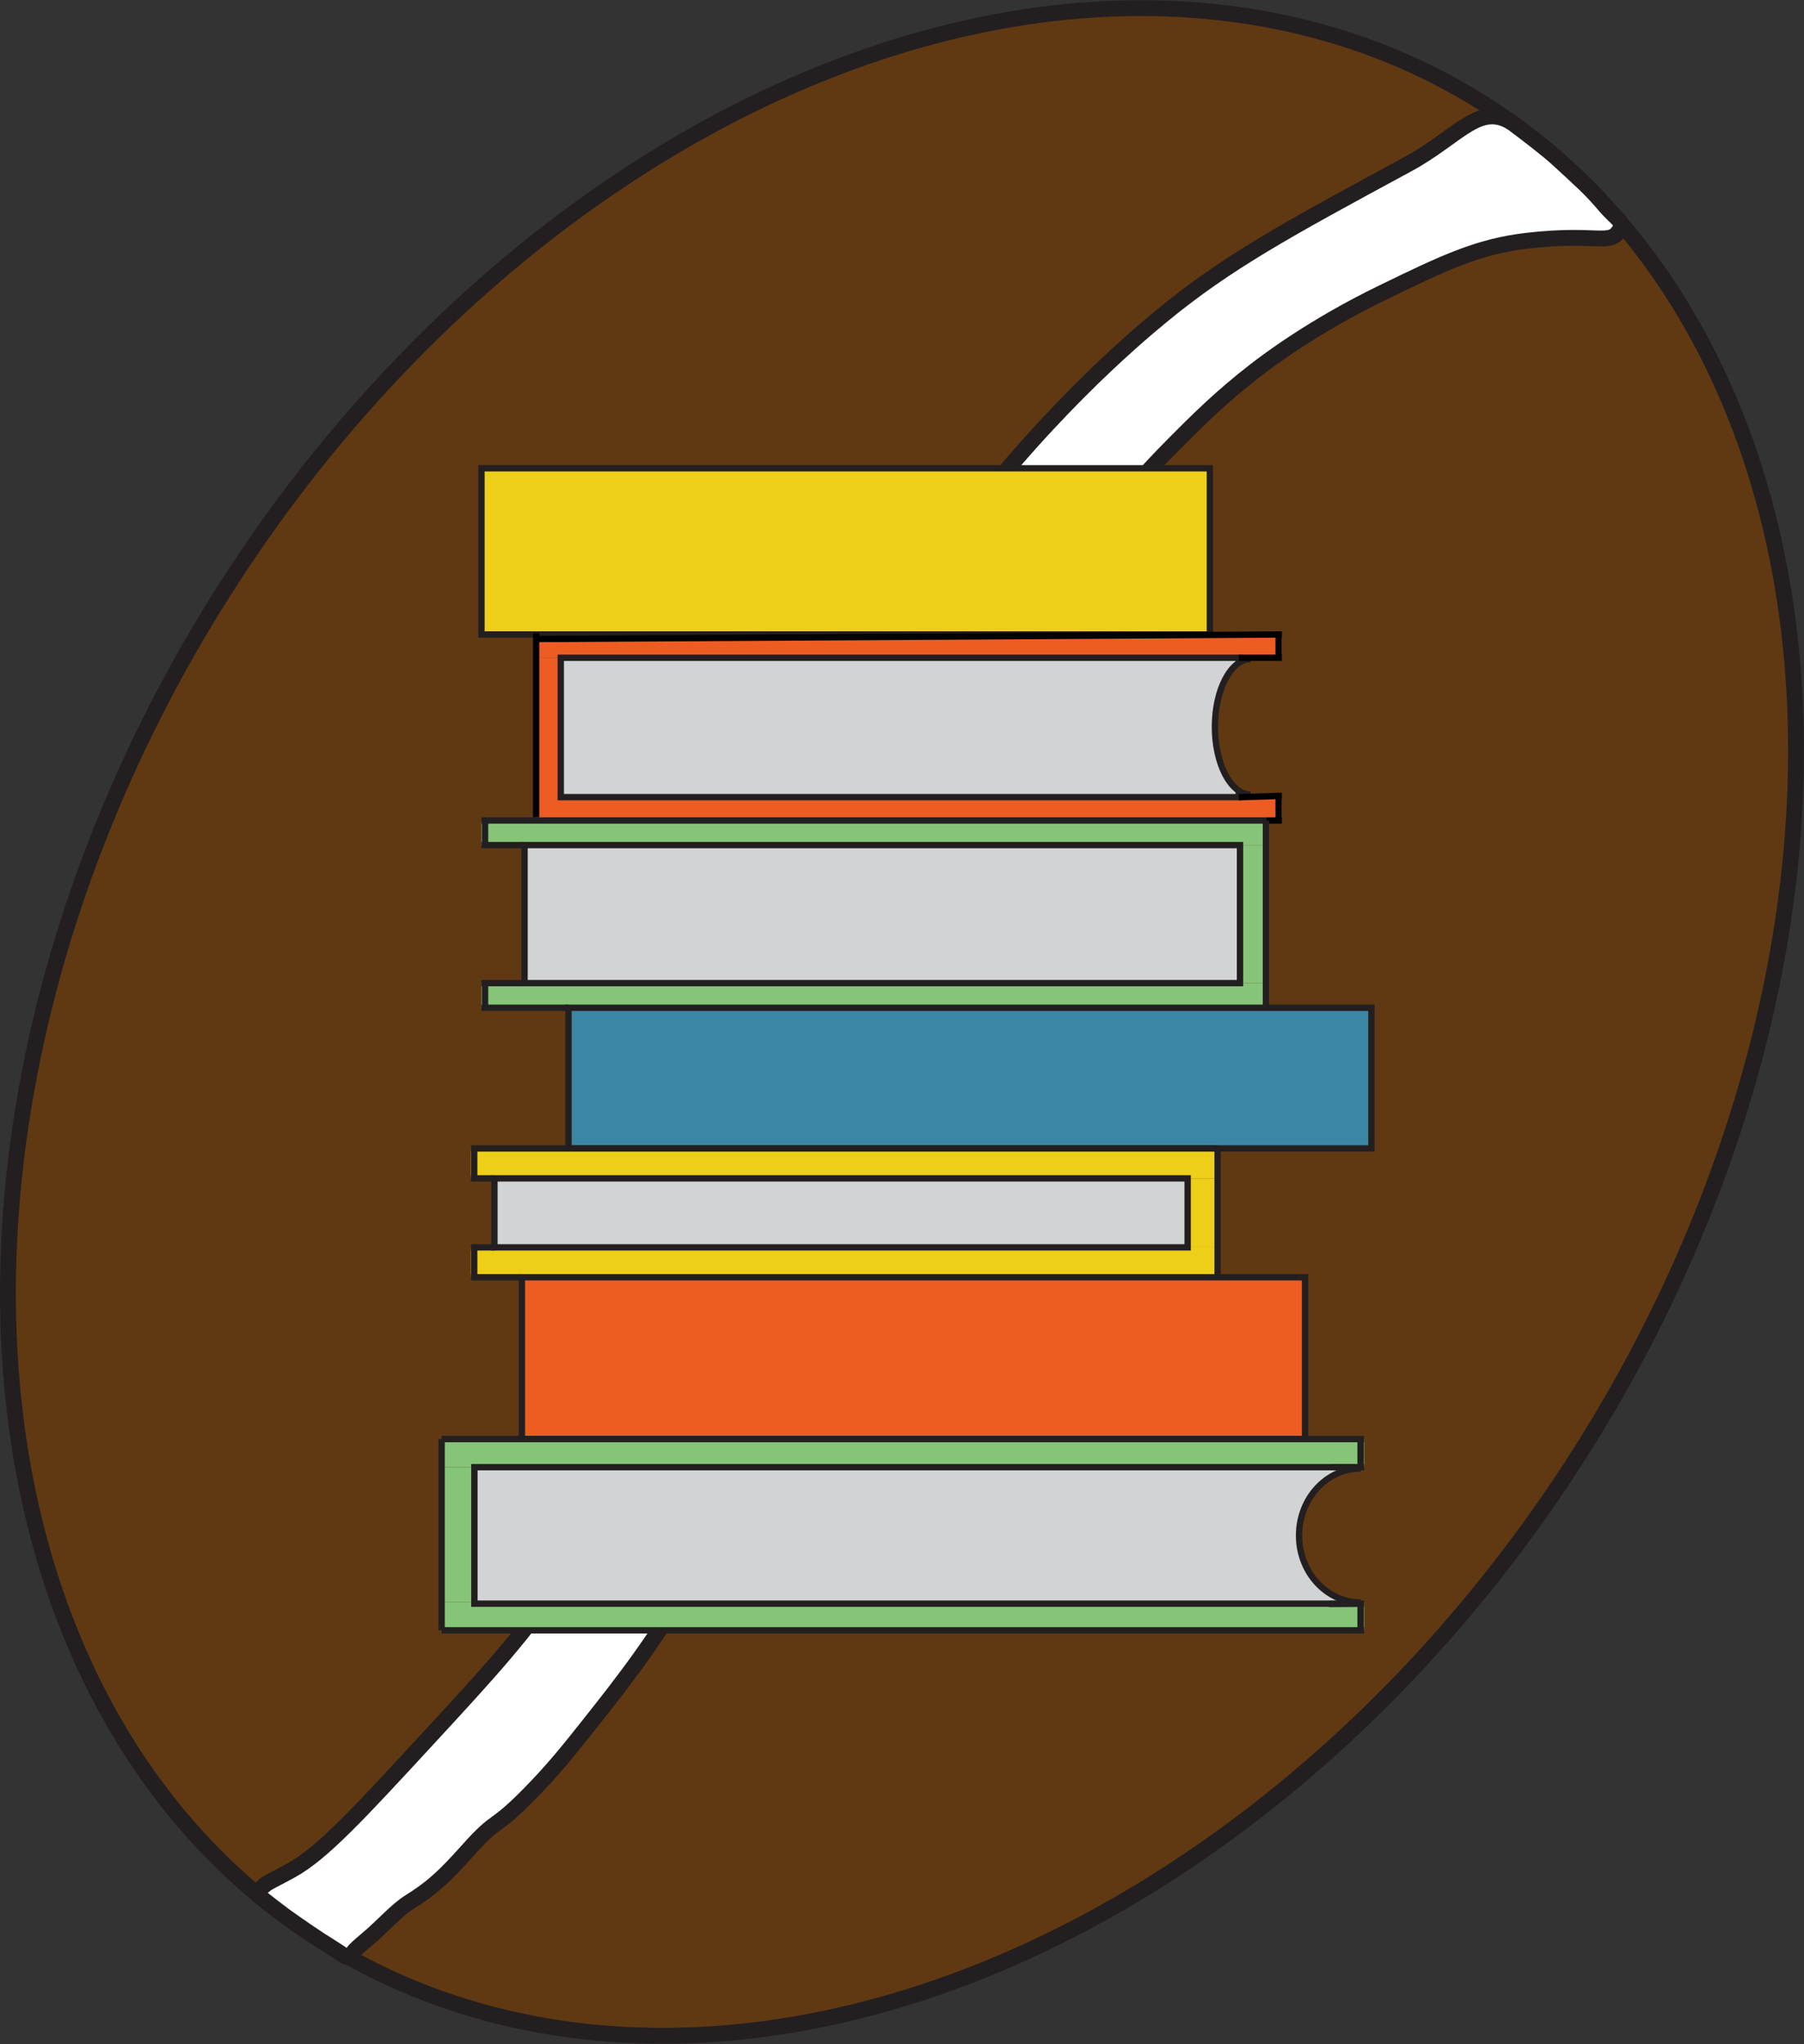 <?xml version="1.0" encoding="UTF-8"?>
<svg id="Layer_1" data-name="Layer 1" xmlns="http://www.w3.org/2000/svg" viewBox="0 0 568.2 643.89">
  <rect x="0" y="0" width="568.2" height="643.89" fill="#333333" stroke="none"/>
  <defs>
    <style>
      .cls-1, .cls-2 {
        fill: #ed5c23;
      }

      .cls-1, .cls-3, .cls-4, .cls-5, .cls-6, .cls-7, .cls-8, .cls-9, .cls-10 {
        stroke-miterlimit: 10;
      }

      .cls-1, .cls-3, .cls-4, .cls-5, .cls-6, .cls-7, .cls-9, .cls-10 {
        stroke: #231f20;
      }

      .cls-1, .cls-3, .cls-5, .cls-6, .cls-7, .cls-8, .cls-9 {
        stroke-width: 2px;
      }

      .cls-11 {
        fill: #edcf17;
      }

      .cls-3 {
        fill: #d1d3d4;
      }

      .cls-4 {
        fill: #fff;
      }

      .cls-4, .cls-10 {
        stroke-width: 5px;
      }

      .cls-12 {
        fill: #86c478;
      }

      .cls-5, .cls-10 {
        fill: #603913;
      }

      .cls-6, .cls-8 {
        fill: none;
      }

      .cls-7 {
        fill: #3b86a3;
      }

      .cls-8 {
        stroke: #000;
      }

      .cls-9 {
        fill: #edcf1a;
      }
    </style>
  </defs>
  <ellipse class="cls-10" cx="284.1" cy="321.94" rx="342.41" ry="253.07" transform="translate(-139.92 389.52) rotate(-57.63)"/>
  <path class="cls-4" d="m477.44,39.52c-11.1-8.33-17.57,3.3-34.17,12.28-37.82,20.47-56.72,30.71-77.42,47.75-8.81,7.25-38.97,32.76-68.92,74.19-24.46,33.83-37.59,62.81-41.93,72.78-10.87,24.99-16.13,44.68-17.58,50.32-4.33,16.73-5.11,25.39-8.59,46.76-6.27,38.43-9.4,57.65-15.57,77.69-3.82,12.39-13.98,42.28-35.76,75-12.17,18.28-23.08,30.11-42.62,51.29-22.3,24.18-33.45,36.26-43.23,41.64-7.8,4.28-6.74,3.21-9.75,5.87,0,0-1.34,1.33-.65,1.9,1.19.98,3.36,2.66,4.75,3.74,2.59,2.01,4.27,3.26,7.23,5.3,3.18,2.19,4.88,3.4,7.54,5.12,2.16,1.4,3.9,2.43,6.03,3.85,1.35.9,2.33,1.89,3.12,1.24,2.65-2.2-.34-.27,6.09-5.67,4.52-3.8,8.99-8.92,12.91-11.35,7.05-4.38,11.04-8.03,18.41-16.3,9.64-10.83,7.67-5.86,19.33-17.7,7.62-7.74,12.5-13.87,19.21-22.34,10.13-12.79,22.45-28.34,34.93-51.11,11.52-21.03,17.61-38.03,18.96-41.87,3.47-9.85,6.18-21.52,11.59-44.85,7.92-34.1,11.87-51.15,12.7-65.2.15-2.62.5-9.93,2.31-19.58,1.32-7.06,2.88-12.46,4.33-17.46,1.08-3.7,2.57-8.53,7.76-22.87,3.83-10.58,5.74-15.87,7.06-19.1,6.12-15.03,12.53-25.59,24.03-44.55,4.97-8.2,7.58-12.49,11.8-18.62,7.19-10.42,13.03-17.41,22.04-28.13,10.88-12.94,16.95-20.16,26.35-29.61,7.17-7.22,14.67-14.75,25.7-23.28,3.81-2.94,18.18-13.85,39.88-24.39,19.29-9.37,30.13-14.64,45.79-16.44,22.07-2.53,25.99,1.73,28.96-3.32,1.69-2.87-.32-2.71-4.84-8.03-4.26-5.02-7.16-7.55-14.33-14.15-3.38-3.12-9.78-8.01-13.46-10.77Z"/>
  <rect class="cls-2" x="168.86" y="199.46" width="234.9" height="7.76"/>
  <rect class="cls-2" x="168.86" y="250.7" width="234.9" height="7.76"/>
  <rect class="cls-2" x="150.99" y="225.08" width="43.49" height="7.76" transform="translate(-56.22 401.7) rotate(-90)"/>
  <rect class="cls-3" x="176.62" y="207.21" width="213.57" height="43.9"/>
  <path class="cls-5" d="m393.91,250.29c-6.22,0-11.25-9.55-11.25-21.33s5.04-21.33,11.25-21.33"/>
  <rect class="cls-12" x="151.64" y="258.46" width="247.08" height="7.76"/>
  <rect class="cls-12" x="151.64" y="309.7" width="247.08" height="7.76"/>
  <rect class="cls-12" x="372.9" y="283.88" width="43.49" height="8.16" transform="translate(106.68 682.6) rotate(-90)"/>
  <rect class="cls-3" x="165.21" y="266.21" width="225.35" height="43.49"/>
  <rect class="cls-7" x="179.06" y="317.46" width="252.9" height="44.32"/>
  <rect class="cls-11" x="148.31" y="361.78" width="235.17" height="9.42"/>
  <rect class="cls-11" x="148.31" y="392.94" width="235.17" height="9.42"/>
  <rect class="cls-11" x="367.9" y="377.36" width="21.74" height="9.42" transform="translate(-3.29 760.85) rotate(-90)"/>
  <rect class="cls-9" x="151.64" y="147.52" width="229.43" height="52.35"/>
  <rect class="cls-1" x="164.38" y="402.36" width="246.67" height="50.96"/>
  <rect class="cls-12" x="139.1" y="453.32" width="290.57" height="8.86"/>
  <rect class="cls-12" x="139.1" y="504.7" width="290.57" height="8.86"/>
  <rect class="cls-12" x="123" y="478.29" width="42.52" height="10.32" transform="translate(-339.18 627.71) rotate(-90)"/>
  <rect class="cls-3" x="155.72" y="371.2" width="218.35" height="21.74"/>
  <rect class="cls-3" x="149.42" y="462.18" width="276.33" height="43"/>
  <path class="cls-5" d="m428.54,504.78c-10.7,0-19.38-9.44-19.38-21.09s8.68-21.09,19.38-21.09"/>
  <line class="cls-8" x1="168.86" y1="201.3" x2="403.75" y2="199.87"/>
  <line class="cls-8" x1="168.86" y1="257.44" x2="168.86" y2="199.46"/>
  <line class="cls-8" x1="390.18" y1="207.21" x2="403.75" y2="207.21"/>
  <line class="cls-8" x1="402.73" y1="199.46" x2="402.73" y2="207.21"/>
  <line class="cls-8" x1="390.18" y1="251.12" x2="403.75" y2="250.7"/>
  <line class="cls-8" x1="402.73" y1="258.46" x2="402.73" y2="250.7"/>
  <line class="cls-8" x1="398.72" y1="258.46" x2="403.75" y2="258.46"/>
  <line class="cls-6" x1="151.64" y1="258.46" x2="398.72" y2="258.46"/>
  <line class="cls-6" x1="152.77" y1="265.83" x2="152.77" y2="258.08"/>
  <line class="cls-6" x1="165.21" y1="266.21" x2="151.64" y2="266.21"/>
  <line class="cls-6" x1="398.72" y1="258.46" x2="398.72" y2="317.46"/>
  <line class="cls-6" x1="179.06" y1="317.46" x2="151.64" y2="317.46"/>
  <line class="cls-6" x1="165.21" y1="309.7" x2="151.64" y2="309.7"/>
  <line class="cls-6" x1="152.77" y1="317.46" x2="152.77" y2="309.7"/>
  <line class="cls-6" x1="148.31" y1="361.78" x2="383.49" y2="361.78"/>
  <line class="cls-6" x1="383.49" y1="402.36" x2="383.49" y2="361.78"/>
  <line class="cls-6" x1="155.72" y1="371.2" x2="148.31" y2="371.2"/>
  <line class="cls-6" x1="149.36" y1="361.78" x2="149.36" y2="371.2"/>
  <line class="cls-6" x1="155.72" y1="392.94" x2="148.31" y2="392.94"/>
  <line class="cls-6" x1="149.36" y1="402.26" x2="149.36" y2="392.85"/>
  <line class="cls-6" x1="164.38" y1="402.36" x2="148.31" y2="402.36"/>
  <line class="cls-6" x1="139.1" y1="453.32" x2="429.67" y2="453.32"/>
  <line class="cls-6" x1="428.54" y1="462.18" x2="428.54" y2="453.32"/>
  <line class="cls-6" x1="419.37" y1="462.18" x2="429.67" y2="462.18"/>
  <line class="cls-6" x1="139.1" y1="513.57" x2="139.1" y2="453.32"/>
  <line class="cls-6" x1="429.67" y1="513.57" x2="139.1" y2="513.57"/>
  <line class="cls-6" x1="428.54" y1="504.7" x2="428.54" y2="513.57"/>
  <line class="cls-6" x1="418.54" y1="505.26" x2="429.68" y2="505.19"/>
</svg>
